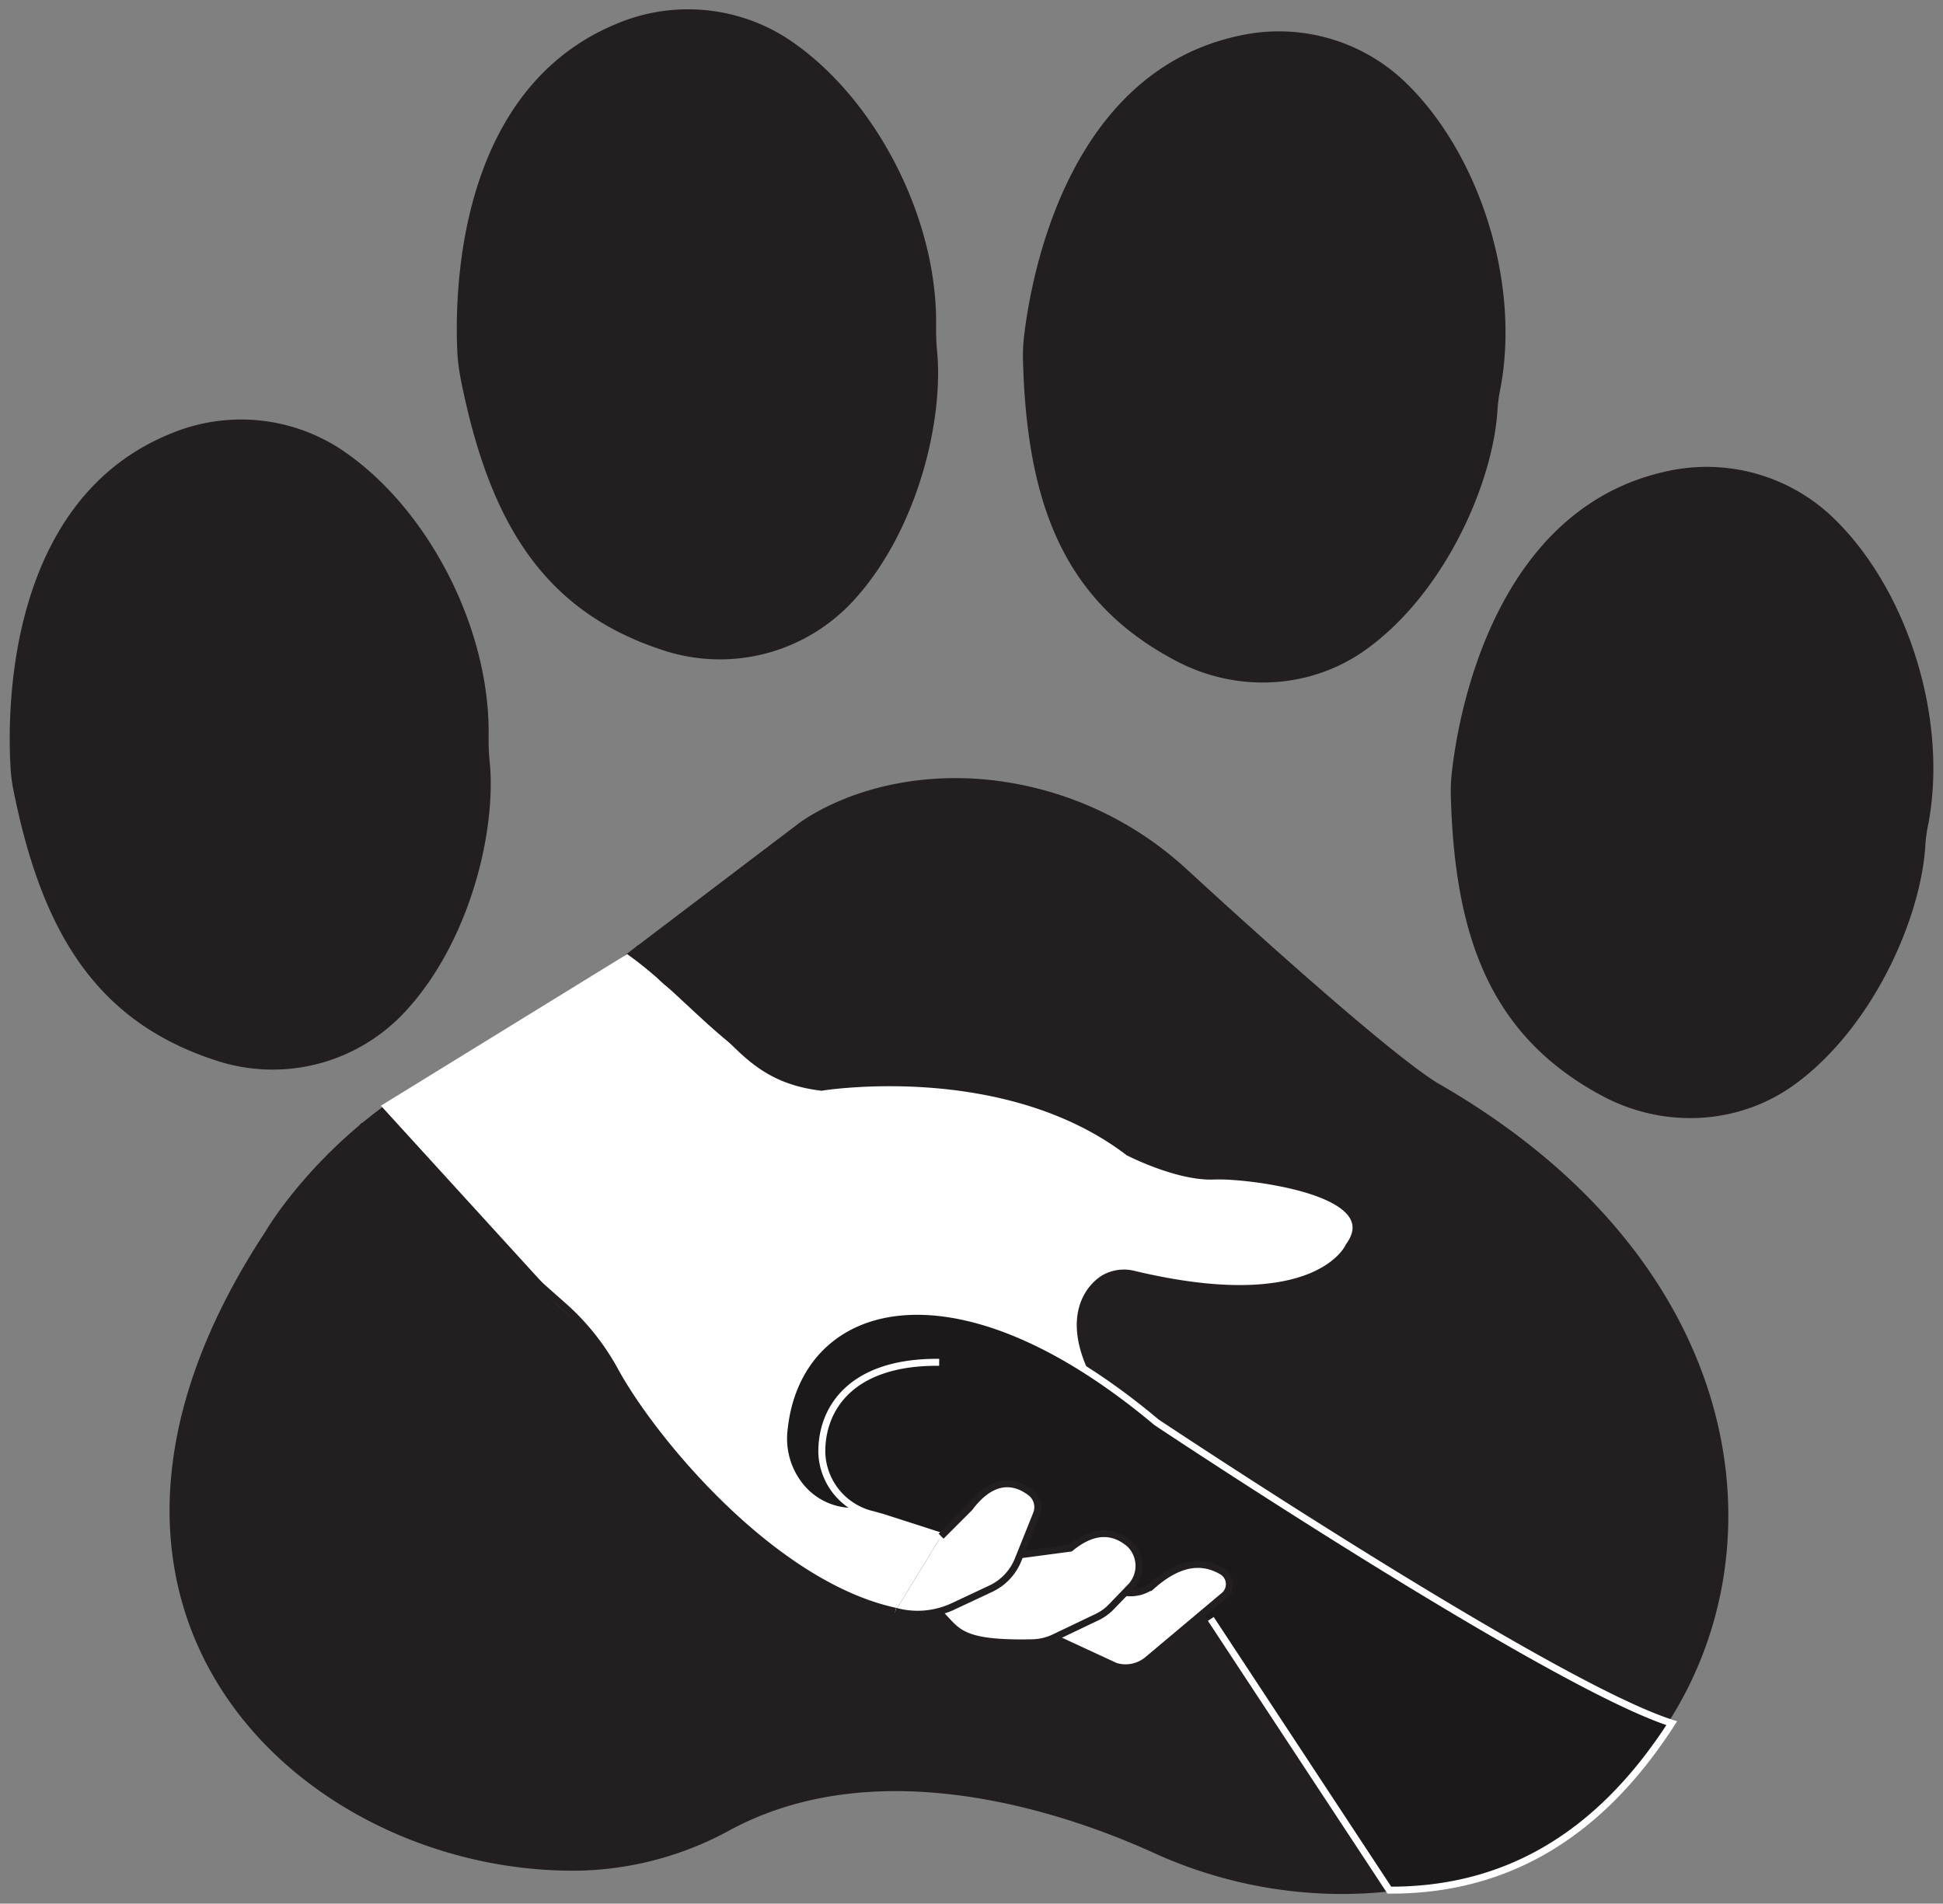 <svg xmlns="http://www.w3.org/2000/svg" width="505" height="494.8" viewBox="0 0 505 494.8"><rect x="0" y="0" width="505" height="494.8" fill="#808080" stroke="none"/><path fill="#231f20" d="M87.7 116.2c22.7 14.5 39.7 46.3 39.3 75.1a58.2 58.2 0 0 0 .2 5.9c2.1 18.9-5.4 48.7-22.7 66.6A46.9 46.9 0 0 1 56 275.6c-31.3-10.2-45.1-33.7-52.4-69.7a41.8 41.8 0 0 1-.9-7.1c-.8-15-.6-69 41.7-86.1a47.4 47.4 0 0 1 43.3 3.5zM204 9.6c22.7 14.5 39.7 46.3 39.3 75.1 0 1.9 0 3.9.2 5.9 2 18.9-5.4 48.7-22.7 66.6a47.1 47.1 0 0 1-48.5 11.8c-31.4-10.2-45.1-33.7-52.4-69.7a55.2 55.2 0 0 1-1-7.1c-.8-15-.6-69.1 41.8-86.2A47.7 47.7 0 0 1 204 9.6zm160 10.6c19.9 18.1 31.3 52.4 26 80.6a39.8 39.8 0 0 0-.8 5.9c-1.2 18.9-13.6 47.1-33.7 61.8-14.5 10.7-33.9 11.7-49.8 3.3-29.2-15.3-38.7-40.8-39.8-77.5a43.4 43.4 0 0 1 .3-7.2c1.8-15 11.1-68.2 55.8-77.8a47.5 47.5 0 0 1 42 10.9zm111.2 113.2c19.9 18.1 31.3 52.4 26 80.7a36.8 36.8 0 0 0-.8 5.8c-1.2 19-13.7 47.1-33.7 61.8-14.5 10.7-33.9 11.7-49.8 3.4-29.2-15.4-38.7-40.9-39.8-77.6a43.4 43.4 0 0 1 .3-7.2c1.7-14.9 11.1-68.1 55.8-77.8a47.5 47.5 0 0 1 42 10.9zM189.9 475.6a85.5 85.5 0 0 1-38.2 10.6C80.6 488.1 3.2 420.1 69 320.1c0 0 16.5-28.6 50.9-44.5a183 183 0 0 0 33.3-20.3l53.9-40.9s16.8-13.7 46.3-12a89.6 89.6 0 0 1 55.1 23.6c18.6 17.1 52.8 47.9 65.1 55.5C498 352.7 454 491.9 349 492.3a118.3 118.3 0 0 1-49.6-10.9c-20.6-9.3-69.8-27.1-109.5-5.8z"/><path fill="#fff" d="M244.6 399.3l7.4-7.4c6.5-8.7 12.5-6.5 15.8-4a4.8 4.8 0 0 1 1.6 5.6l-4.7 11.7a14.1 14.1 0 0 1-7.1 7.7l-9.8 4.6c-4.7 2.2 4.3-3.3-.8-4.7l43.9-45.3c-16.8-21.8-8.7-32.3-4-35.2a10.4 10.4 0 0 1 7.7-1.1c48.1 11.5 56-7.3 56-7.3 9.4-12.9-19.6-17.4-30.2-18.1a47.3 47.3 0 0 0-5.3-.1c-9.4.2-21.8-6.2-21.8-6.2-32.4-24.7-79.8-16.9-79.8-16.9C193.1 280.1 180 260 163 248l-64 39.4 47.6 52.2a62.1 62.1 0 0 1 13.3 16.8c10.1 18.4 41.2 55.6 72.8 62.4"/><path fill="#fff" stroke="#231f20" stroke-miterlimit="10" stroke-width="1.81" d="M290.9 367.5c-16.8-21.8-8.7-32.3-4-35.2a10.4 10.4 0 0 1 7.7-1.1c48.1 11.5 56-7.3 56-7.3 9.4-12.9-19.6-17.4-30.2-18.1a47.3 47.3 0 0 0-5.3-.1c-9.4.2-21.8-6.2-21.8-6.2-32.4-24.7-79.8-16.9-79.8-16.9-19.9-2.4-22.8-15.2-39.1-26.5a18 18 0 0 1-2.9-2.6l-6.4-7.2"/><path fill="none" stroke="#e9e8e8" stroke-miterlimit="10" stroke-width=".87" d="M244.1 419.2c4.8 4.7 5 8.2 24.2 7.8a13.9 13.9 0 0 0 5.6-1.3l11.5-5.5a12.8 12.8 0 0 0 3.5-2.6l5.1-5.3a7.9 7.9 0 0 0-.4-11c-3.4-2.9-8.5-4.6-15.4 1.1l-13.5 1.8"/><path fill="#fff" stroke="#231f20" stroke-miterlimit="10" stroke-width="1.81" d="M232.7 418.8c-31.6-6.8-62.7-44-72.8-62.4a62.1 62.1 0 0 0-13.3-16.8l-53.2-47.1"/><path fill="none" stroke="#e9e8e8" stroke-miterlimit="10" stroke-width=".85" d="M232.7 418.8a21.8 21.8 0 0 0 15.1-1.3l9.8-4.6a14.1 14.1 0 0 0 7.1-7.7l4.7-11.7a4.8 4.8 0 0 0-1.6-5.6c-3.3-2.5-9.3-4.7-15.8 4l-7.4 7.4"/><path fill="none" stroke="#e9e8e8" stroke-miterlimit="10" stroke-width=".99" d="M273.9 425.7l16 7.4a8.9 8.9 0 0 0 8.4-1.7l20-16.8a3.9 3.9 0 0 0-.4-6c-3.9-2.4-9.8-3.8-17.9 3.1a9.3 9.3 0 0 1-8.1 2.1"/><path fill="#1c191a" stroke="#fff" stroke-miterlimit="10" stroke-width="1.81" d="M314.7 420.8l46.4 70.5c28.6.1 53.6-12.6 73.4-43.4-31.7-10.1-133.9-78.2-133.9-78.2-54-45.3-93.4-31.5-96.8 1.9a19.7 19.7 0 0 0 4.3 14.8 17.5 17.5 0 0 0 14.8 6.4"/><path fill="none" stroke="#fff" stroke-miterlimit="10" stroke-width="1.81" d="M244.1 354.1c-23.5-.2-30.7 12.6-30.5 23.6a17.1 17.1 0 0 0 13.3 16l2.5.7 15.2 4.9"/><path fill="#fff" stroke="#231f20" stroke-miterlimit="10" stroke-width="1.81" d="M273.9 425.7l16 7.4a8.9 8.9 0 0 0 8.4-1.7l20-16.8a3.9 3.9 0 0 0-.4-6c-3.9-2.4-9.8-3.8-17.9 3.1a9.3 9.3 0 0 1-8.1 2.1"/><path fill="#fff" stroke="#231f20" stroke-miterlimit="10" stroke-width="1.81" d="M244.1 419.2c4.8 4.7 5 8.2 24.2 7.8a13.9 13.9 0 0 0 5.6-1.3l11.5-5.5a12.8 12.8 0 0 0 3.5-2.6l5.1-5.3a7.9 7.9 0 0 0-.4-11c-3.4-2.9-8.5-4.6-15.4 1.1l-13.5 1.8"/><path fill="#fff" stroke="#231f20" stroke-miterlimit="10" stroke-width="1.81" d="M244.6 399.3l7.4-7.4c6.5-8.7 12.5-6.5 15.8-4a4.8 4.8 0 0 1 1.6 5.6l-4.7 11.7a14.1 14.1 0 0 1-7.1 7.7l-9.8 4.6a21.8 21.8 0 0 1-15.1 1.3"/></svg>